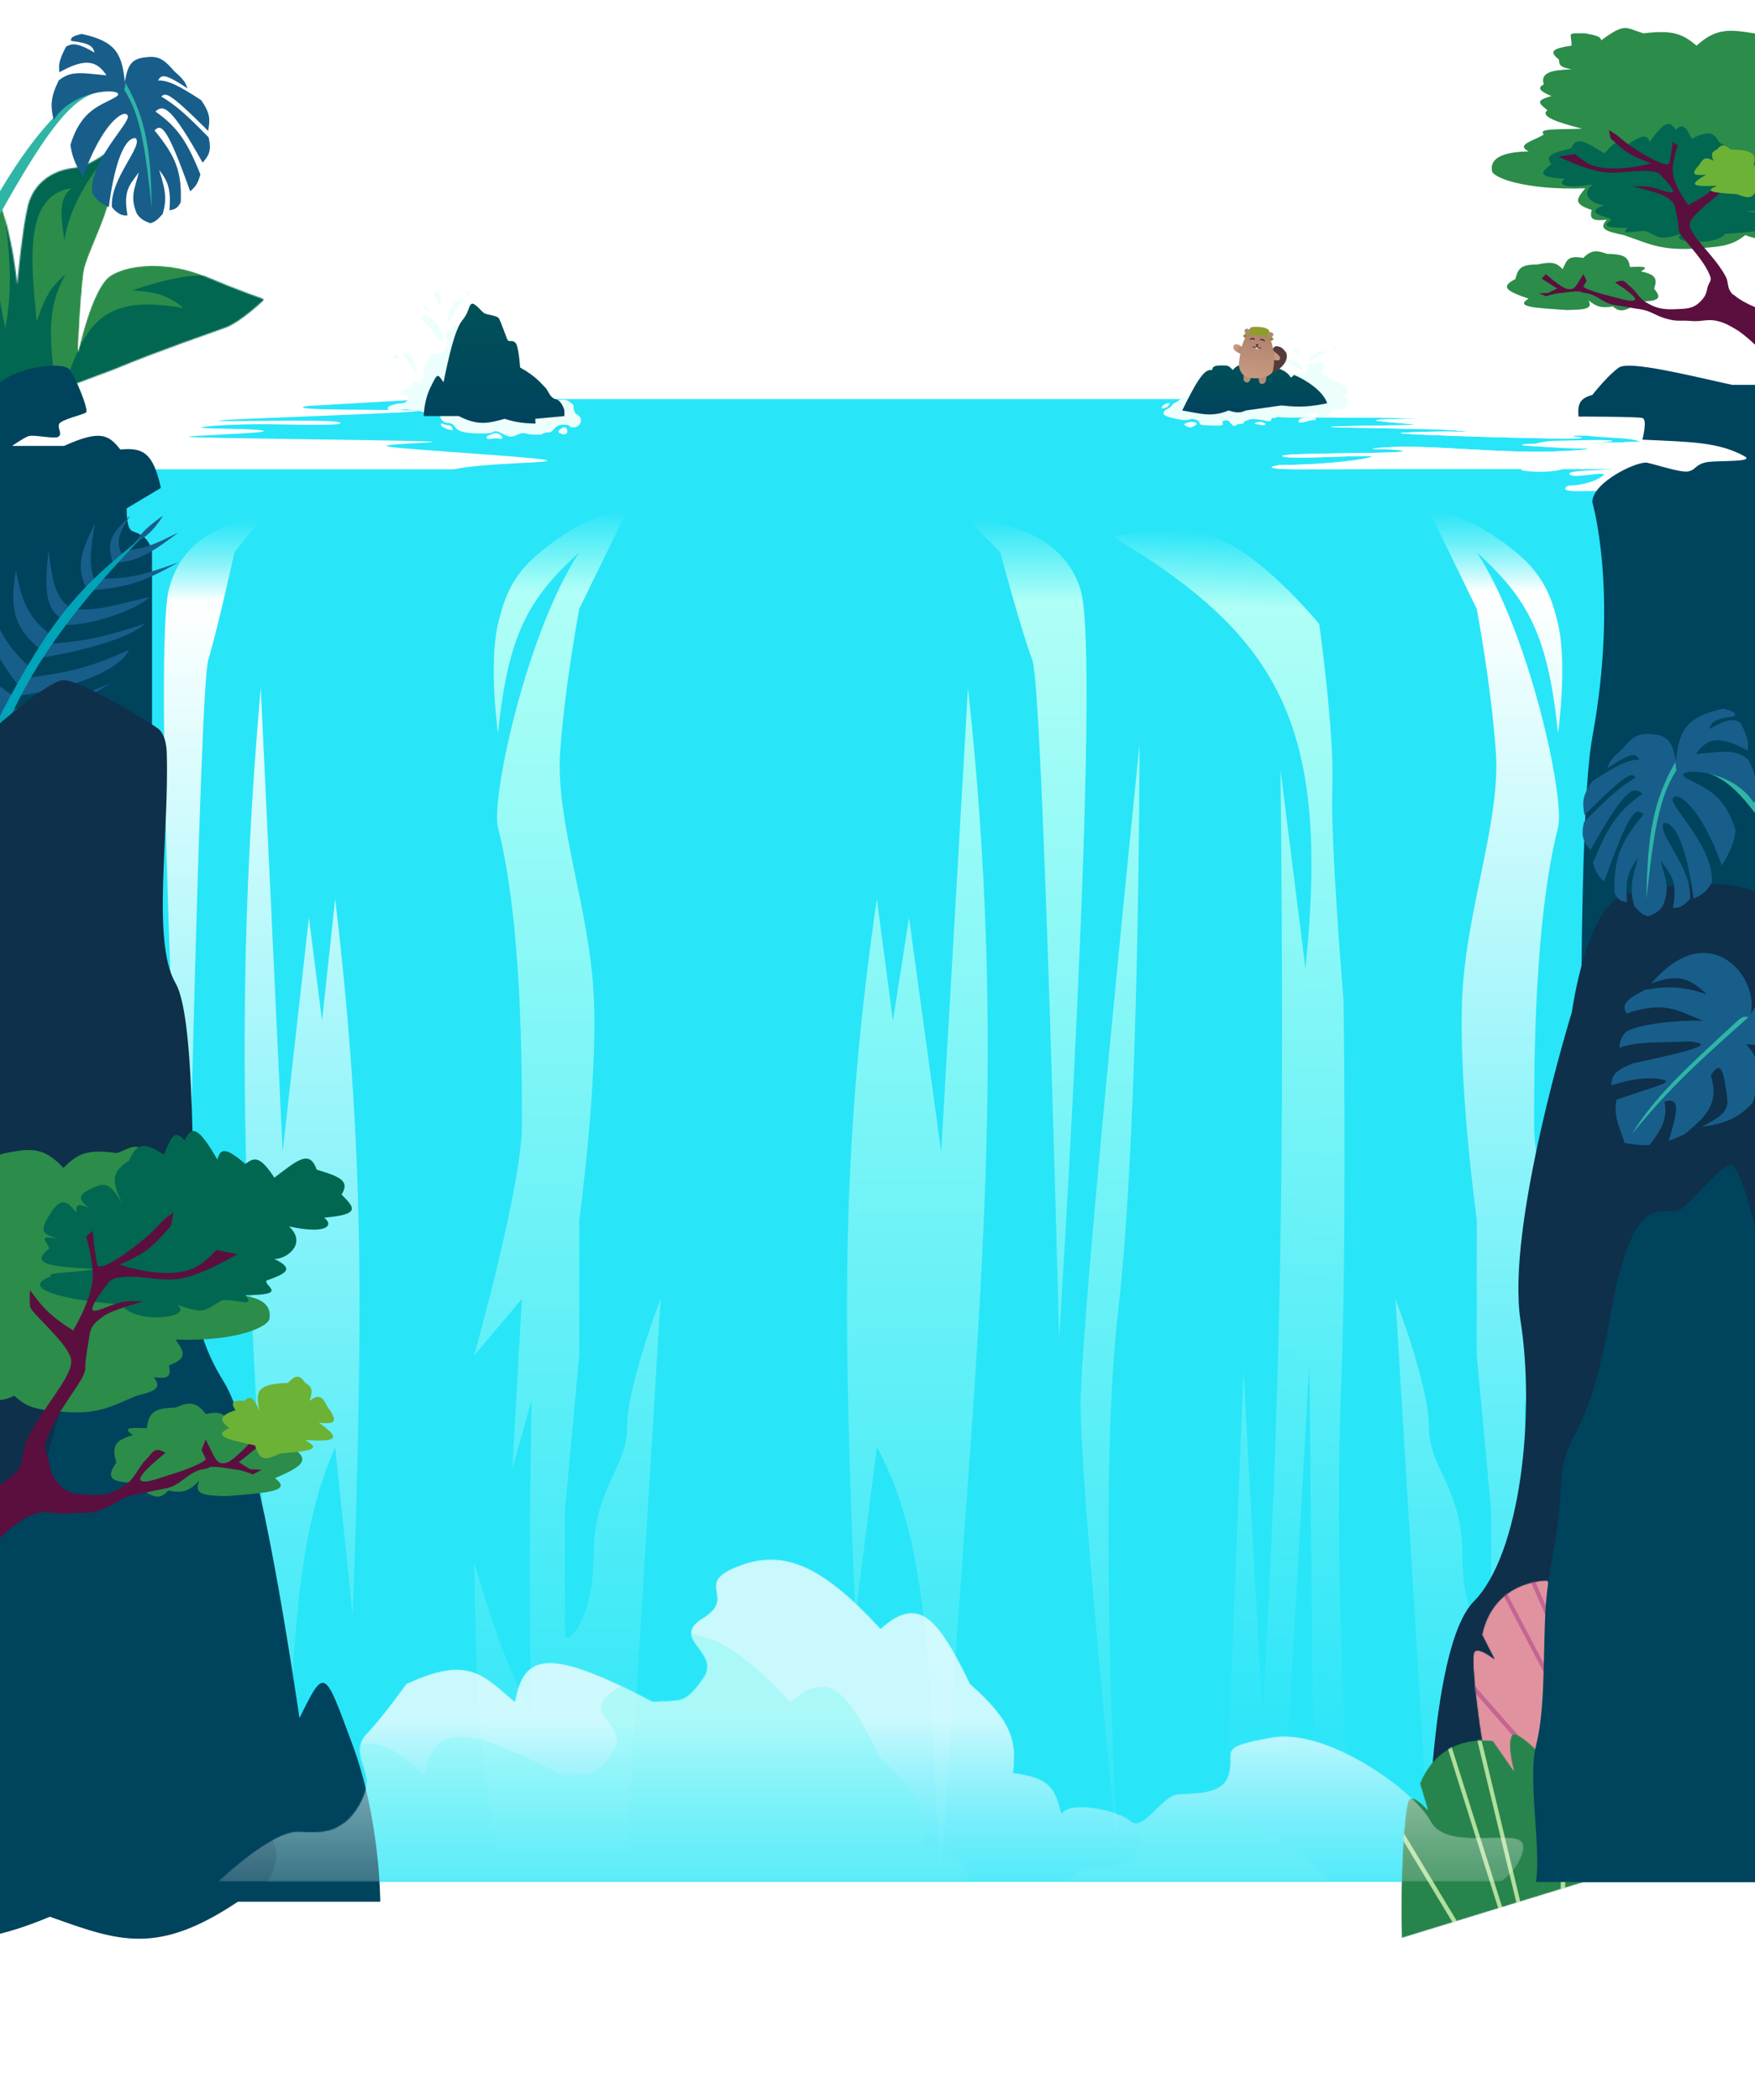 <svg width="1440" height="1723" viewBox="0 0 1440 1723" fill="none" xmlns="http://www.w3.org/2000/svg">
<g clip-path="url(#clip0_20_5286)">
<mask id="mask0_20_5286" style="mask-type:alpha" maskUnits="userSpaceOnUse" x="-157" y="90" width="375" height="254">
<path d="M185.489 268.581C173.016 273.256 131.128 287.323 93.191 303.175L-15.01 343.73C-15.01 343.73 -59.024 307.899 -77.871 306.953C-96.717 306.008 -117.282 284.679 -138.708 248.059C-138.708 248.059 -121.05 246.78 -108.246 246.787C-95.441 246.793 -69.85 250.55 -69.85 250.55C-69.85 250.55 -99.651 244.099 -114.408 225.602C-129.165 207.104 -156.652 165.078 -156.652 165.078C-156.652 165.078 -129.014 177.145 -98.279 174.703C-67.544 172.26 -41.443 198.253 -41.443 198.253C-41.443 198.253 -55.286 166.064 -57.979 144.647C-60.672 123.23 -60.638 90.111 -60.638 90.111C-60.638 90.111 -14.188 127.699 -1.729 160.941C10.731 194.183 14.09 233.506 14.09 233.506C14.09 233.506 18.233 187.633 22.908 168.794C27.582 149.955 43.328 139.781 59.7 137.917C76.071 136.053 91.66 121.666 91.66 121.666C91.66 121.666 91.782 150.455 89.309 164.731C86.836 179.007 72.107 208.022 69.244 220.309C66.381 232.595 63.915 289.586 63.915 289.586C63.915 289.586 75.21 236.227 90.644 226.17C106.079 216.114 139.211 214.375 167.961 226.559C196.71 238.744 217.039 245.542 217.039 245.542C217.039 245.542 197.962 263.906 185.489 268.581Z" fill="#D9D9D9"/>
</mask>
<g mask="url(#mask0_20_5286)">
<path d="M185.489 268.581C173.016 273.256 131.128 287.323 93.191 303.175L-15.01 343.73C-15.01 343.73 -59.024 307.899 -77.871 306.953C-96.717 306.008 -117.282 284.679 -138.708 248.059C-138.708 248.059 -121.05 246.78 -108.246 246.787C-95.441 246.793 -69.85 250.55 -69.85 250.55C-69.85 250.55 -99.651 244.099 -114.408 225.602C-129.165 207.104 -156.652 165.078 -156.652 165.078C-156.652 165.078 -129.014 177.145 -98.279 174.703C-67.544 172.26 -41.443 198.253 -41.443 198.253C-41.443 198.253 -55.286 166.064 -57.979 144.647C-60.672 123.23 -60.638 90.111 -60.638 90.111C-60.638 90.111 -14.188 127.699 -1.729 160.941C10.731 194.183 14.09 233.506 14.09 233.506C14.09 233.506 18.233 187.633 22.908 168.794C27.582 149.955 43.328 139.781 59.7 137.917C76.071 136.053 91.66 121.666 91.66 121.666C91.66 121.666 91.782 150.455 89.309 164.731C86.836 179.007 72.107 208.022 69.244 220.309C66.381 232.595 63.915 289.586 63.915 289.586C63.915 289.586 75.21 236.227 90.644 226.17C106.079 216.114 139.211 214.375 167.961 226.559C196.71 238.744 217.039 245.542 217.039 245.542C217.039 245.542 197.962 263.906 185.489 268.581Z" fill="#2C8C4A"/>
<path d="M-54.935 281.804C-73.233 265.678 -88.001 258.367 -114.775 245.496C-207.783 235.13 -114.215 310.959 -64.06 380.804L225.619 272.228L210.001 230.559C171.861 222.173 149.509 224.472 108.324 238.233C130.167 239.511 138.862 243.189 150.755 252.765C75.639 239.27 68.668 272.853 47.569 330.42C40.286 280.106 37.524 253.134 53.925 224.982C42.807 234.177 37.396 242.062 30.076 263.823C25.566 214.787 19.015 160.453 58.728 154.3C46.97 164.008 50.552 178.665 52.732 197.129C57.269 170.332 71.704 146.132 91.387 122.836C49.118 126.307 30.901 139.985 4.238 176.86C9.151 220.54 9.46 241.194 4.351 269.194C-7.424 212.207 -1.398 215.649 -21.295 170.411C-12.987 203.614 -8.978 223.392 -4.109 262.753C-42.356 186.659 -54.658 148.949 -60.95 90.228L-74.561 170.619C-41.966 205.227 -28.041 230.955 -12.563 290.484C-63.559 228.435 -91.468 243.161 -117.335 206.408C-102.636 212.562 -95.083 212.361 -82.136 209.234C-111.829 201.651 -127.876 185.733 -159.128 162.268C-107.877 255.203 -98.93 242.227 -69.85 250.55C-52.38 259.955 -25.419 283.332 16.816 336.607L-0.334 343.036C-30.855 312.473 -46.545 292.604 -84.834 276.991C-78.229 273.81 -71.556 275.002 -54.935 281.804Z" fill="#016751"/>
</g>
<mask id="mask1_20_5286" style="mask-type:alpha" maskUnits="userSpaceOnUse" x="-5" y="327" width="1440" height="1217">
<rect x="-5" y="327.232" width="1440" height="1216.76" fill="#29E5F8"/>
</mask>
<g mask="url(#mask1_20_5286)">
<rect x="-5" y="327.232" width="1440" height="1216.76" fill="#29E5F8"/>
<path d="M1071.14 794.829C1091.3 596.911 1051.44 523.058 913.247 440.316C913.247 440.316 967.57 426.332 1004.5 444.021C1041.43 461.71 1082.43 511.95 1082.43 511.95C1082.43 511.95 1094.99 601.382 1093.21 645.897C1091.44 690.412 1102.38 820.383 1102.38 820.383C1102.38 820.383 1105.37 1014.79 1100.21 1144.11C1095.04 1273.42 1104.37 1443.81 1104.37 1443.81L1077.53 1442.72L1074.33 1118.77L1056.06 1441.84L1007.75 1439.88L1020.33 1124.67L1035.88 1408.64C1050.93 1141.73 1053.93 971.238 1050.75 632.094L1071.14 794.829Z" fill="url(#paint0_linear_20_5286)"/>
<path d="M475.308 499.453L514.538 419.012C514.538 419.012 491 419.011 459.615 440.668C428.231 462.325 416.462 477.796 408.615 511.829C400.769 545.862 408.615 601.552 408.615 601.552C416.887 520.495 433.427 491.257 475.308 453.045C431.9 519.422 402.64 655.337 408.615 678.9C428.231 756.248 428.231 873.816 428.231 923.318C428.231 972.821 389 1112.05 389 1112.05L428.231 1065.64L420.385 1204.86L436.077 1149.17L436.017 1153.43C434.549 1256.9 433.707 1316.23 436.077 1405.97C417.913 1370.61 407.567 1343.83 389 1282.21C390.995 1387.25 392.419 1445.43 408.615 1517.35H514.538L542 1065.64C542 1065.64 514.538 1136.8 514.538 1170.83C514.538 1204.86 487.077 1220.33 487.077 1276.02C487.077 1331.71 463.538 1350.9 463.538 1341V1238.9L475.308 1112.05V1000.67C475.308 1000.67 491 886.192 487.077 815.032C483.154 743.872 455.692 672.712 459.615 617.022C463.538 561.331 475.308 499.453 475.308 499.453Z" fill="url(#paint1_linear_20_5286)"/>
<path d="M1211.69 499.453L1172.46 419.012C1172.46 419.012 1196 419.011 1227.38 440.668C1258.77 462.325 1270.54 477.796 1278.38 511.829C1286.23 545.862 1278.38 601.552 1278.38 601.552C1270.11 520.495 1253.57 491.257 1211.69 453.045C1255.1 519.422 1284.36 655.337 1278.38 678.9C1258.77 756.248 1258.77 873.816 1258.77 923.318C1258.77 972.821 1298 1112.05 1298 1112.05L1258.77 1065.64L1266.62 1204.86L1250.92 1149.17L1250.98 1153.43C1252.45 1256.9 1253.29 1316.23 1250.92 1405.97C1269.09 1370.61 1279.43 1343.83 1298 1282.21C1296 1387.25 1294.58 1445.43 1278.38 1517.35H1172.46L1145 1065.64C1145 1065.64 1172.46 1136.8 1172.46 1170.83C1172.46 1204.86 1199.92 1220.33 1199.92 1276.02C1199.92 1331.71 1223.46 1350.9 1223.46 1341V1238.9L1211.69 1112.05V1000.67C1211.69 1000.67 1196 886.192 1199.92 815.032C1203.85 743.872 1231.31 672.712 1227.38 617.022C1223.46 561.331 1211.69 499.453 1211.69 499.453Z" fill="url(#paint2_linear_20_5286)"/>
<path d="M701.866 1325.64C691.453 1078.28 689.741 943.793 719.461 737.462L732.657 837.414L745.854 752.839L772.246 945.056L794.24 564.467C832.269 914.046 794.24 1137.27 772.246 1548.61C761.041 1387.22 766.131 1272.25 719.461 1187.25L701.866 1325.64Z" fill="url(#paint3_linear_20_5286)"/>
<path d="M820.632 452.982L794.24 426.072C794.24 426.072 869.019 426.072 886.614 483.737C904.209 541.402 869.019 1098.83 869.019 1098.83C869.019 1098.83 855.822 564.467 847.025 541.402C838.227 518.336 820.632 452.982 820.632 452.982Z" fill="url(#paint4_linear_20_5286)"/>
<path d="M886.614 1152.65C886.614 1083.45 935 610.599 935 610.599C935 610.599 935 925.834 917.405 1075.76C899.81 1225.69 917.405 1525.55 917.405 1525.55C917.405 1525.55 886.614 1221.85 886.614 1152.65Z" fill="url(#paint5_linear_20_5286)"/>
<path d="M289.393 1325.64C297.897 1078.28 299.295 943.793 275.023 737.462L264.246 837.414L253.469 752.839L231.916 945.056L213.954 564.467C182.897 914.046 213.954 1137.27 231.916 1548.61C241.067 1387.22 236.91 1272.25 275.023 1187.25L289.393 1325.64Z" fill="url(#paint6_linear_20_5286)"/>
<path d="M192.4 452.982L213.954 426.072C213.954 426.072 152.885 426.072 138.516 483.737C124.146 541.402 152.885 1098.83 152.885 1098.83C152.885 1098.83 163.662 564.467 170.846 541.402C178.031 518.336 192.4 452.982 192.4 452.982Z" fill="url(#paint7_linear_20_5286)"/>
<path d="M138.516 1152.65C138.516 1083.45 99 610.599 99 610.599C99 610.599 99 925.834 113.369 1075.76C127.739 1225.69 113.369 1525.55 113.369 1525.55C113.369 1525.55 138.516 1221.85 138.516 1152.65Z" fill="url(#paint8_linear_20_5286)"/>
</g>
<path opacity="0.8" d="M119.5 327H65H1.5V385H124C133 379.333 151.5 380 149 377.5C146.5 375 111.5 369 106.5 366.5C101.5 364 126 363 115.5 362C105 361 55.5 359.5 52.5 358.5C49.5 357.5 74 355.5 72.5 353.5C71 351.5 58.5 352 56 351C53.5 350 66 347.6 74 348C82 348.4 95.5 349.5 93 346.5C90.5 343.5 58.5 346.5 60.5 345C62.5 343.5 117.637 338.452 114 337C110.363 335.548 75.867 337.273 84.5 333L119.5 327Z" fill="white"/>
<g style="mix-blend-mode:overlay">
<path d="M358.842 327H193.567H1V385H372.488C399.781 379.333 455.884 380 448.302 377.5C440.721 375 334.581 369 319.419 366.5C304.256 364 378.553 363 346.712 362C314.87 361 164.758 359.5 155.66 358.5C146.563 357.5 220.86 355.5 216.312 353.5C211.763 351.5 173.856 352 166.274 351C158.693 350 196.6 347.6 220.86 348C245.121 348.4 286.06 349.5 278.479 346.5C270.898 343.5 173.856 346.5 179.921 345C185.986 343.5 353.192 338.452 342.163 337C331.133 335.548 226.521 337.273 252.702 333L358.842 327Z" fill="white"/>
</g>
<path d="M56.691 302.837C50.978 295.946 5.846 301.64 -5 319.573V1541H124.729V451.491C121.093 439.678 113.947 437.841 108.628 435.74C103.31 433.639 103.954 417.035 103.954 417.035L132 400.299C125.715 371.73 117.581 366.908 98.76 368.796C89.403 357.165 83.068 351.955 52.536 365.843H9.947C9.947 365.843 18.257 359.936 22.932 357.967C27.606 355.998 45.784 360.921 48.381 357.967C50.978 355.013 47.342 352.061 48.381 348.122C49.42 344.184 68.636 340.247 70.714 338.278C72.791 336.309 62.404 309.728 56.691 302.837Z" fill="#00435D"/>
<path d="M1277.26 327H1435V402.966C1394.91 402.798 1311 402.563 1296 402.966C1281.01 403.368 1283.51 400.115 1286.63 398.438C1292.01 398.438 1304.96 397.029 1313.7 391.395C1324.64 384.352 1289.76 393.91 1287.67 388.879C1286.01 384.855 1325.68 386.658 1325.68 383.5C1325.68 380.342 1308.76 382.317 1320 379.5C1334.06 375.978 1356.86 386.828 1376 383.5C1399 379.5 1365.58 379.515 1363.5 377C1361.42 374.485 1386.59 374.793 1408.97 373.284C1431.36 371.775 1368.22 363.222 1380.86 368.253C1393.5 373.284 1316.95 365.398 1325.68 363.725C1342.5 360.5 1350.9 364.579 1344.5 362C1339.06 359.809 1331.4 359.701 1309.02 358.191C1291.11 356.984 1318 356 1327.5 355.5C1337 355 1303 350 1324.5 349C1346 348 1300.01 347.123 1289.76 347.123C1279.5 347.123 1296 343 1291.32 342.093C1286.63 341.185 1267.5 341.407 1264 339.5C1260.5 337.593 1287.67 337 1289.76 333.037C1291.84 329.074 1277.26 327 1277.26 327Z" fill="white"/>
<g style="mix-blend-mode:overlay">
<path d="M1025.26 327H1435V384.974C1330.87 384.846 1112.88 384.667 1073.94 384.974C1034.99 385.281 1041.48 382.798 1049.6 381.519C1063.57 381.519 1097.2 380.444 1119.92 376.143C1148.31 370.768 1057.71 378.063 1052.3 374.224C1047.97 371.152 1151.02 372.528 1151.02 370.118C1151.02 367.709 1107.06 369.216 1136.27 367.066C1172.79 364.378 1232.03 372.658 1281.74 370.118C1341.49 367.066 1254.68 367.078 1249.27 365.158C1243.86 363.238 1309.24 363.474 1367.39 362.322C1425.53 361.17 1261.52 354.643 1294.36 358.483C1327.2 362.322 1128.36 356.303 1151.02 355.027C1194.72 352.566 1216.54 355.678 1199.92 353.711C1185.79 352.038 1165.89 351.956 1107.75 350.804C1061.23 349.882 1131.08 349.132 1155.76 348.75C1180.43 348.368 1092.11 344.553 1147.96 343.789C1203.81 343.026 1084.35 342.357 1057.71 342.357C1031.07 342.357 1073.94 339.211 1061.77 338.518C1049.6 337.825 999.899 337.995 990.807 336.539C981.716 335.084 1052.3 334.632 1057.71 331.607C1063.12 328.583 1025.26 327 1025.26 327Z" fill="white"/>
</g>
<g style="mix-blend-mode:overlay">
<path d="M1025.26 327H1435V384.974C1330.87 384.846 1112.88 384.667 1073.94 384.974C1034.99 385.281 1041.48 382.798 1049.6 381.519C1063.57 381.519 1097.2 380.444 1119.92 376.143C1148.31 370.768 1057.71 378.063 1052.3 374.224C1047.97 371.152 1151.02 372.528 1151.02 370.118C1151.02 367.709 1107.06 369.216 1136.27 367.066C1172.79 364.378 1232.03 372.658 1281.74 370.118C1341.49 367.066 1254.68 367.078 1249.27 365.158C1243.86 363.238 1309.24 363.474 1367.39 362.322C1425.53 361.17 1261.52 354.643 1294.36 358.483C1327.2 362.322 1128.36 356.303 1151.02 355.027C1194.72 352.566 1216.54 355.678 1199.92 353.711C1185.79 352.038 1165.89 351.956 1107.75 350.804C1061.23 349.882 1131.08 349.132 1155.76 348.75C1180.43 348.368 1092.11 344.553 1147.96 343.789C1203.81 343.026 1084.35 342.357 1057.71 342.357C1031.07 342.357 1073.94 339.211 1061.77 338.518C1049.6 337.825 999.899 337.995 990.807 336.539C981.716 335.084 1052.3 334.632 1057.71 331.607C1063.12 328.583 1025.26 327 1025.26 327Z" fill="white"/>
</g>
<path d="M1328.37 301.504C1337.12 295.585 1388.34 308.567 1421.03 315.708H1456V1541H1308.27C1308.27 1541 1284.67 723.252 1306.52 604.701C1328.37 486.15 1306.52 411.993 1306.52 411.993C1306.52 395.42 1343.74 377.98 1351.5 379.63C1359.26 381.28 1379.07 387.916 1385.19 386.732C1391.31 385.549 1390.44 381.997 1398.31 379.63C1406.17 377.262 1437.64 379.63 1432.4 374.895C1410.74 362.409 1386.76 362.58 1347.61 360.69C1347.61 360.69 1351.98 344.118 1347.61 342.934C1343.23 341.75 1295.16 341.75 1295.16 341.75C1294.32 330.753 1296.67 326.753 1306.52 323.995C1306.52 323.995 1319.63 307.422 1328.37 301.504Z" fill="#00435D"/>
<path d="M1397.39 203.457C1413.11 202.145 1421.79 201.24 1431.99 192.86C1446.23 198.398 1451.41 195.887 1458.6 187.31V48.799C1456.78 34.804 1452.66 30.011 1439.38 27.354C1419.32 24.133 1408.17 22.77 1392.07 37.445C1380.93 28.176 1373.26 24.274 1348.6 27.354C1333.84 23.085 1333.99 18.086 1313.71 33.157C1314.15 29.23 1304.79 28.294 1300.7 27.354C1284.37 27.121 1289.63 26.94 1289.46 37.445C1274.54 39.632 1270.27 42.036 1279.12 48.799C1279.47 53.77 1280.15 55.027 1289.46 56.873L1289.16 56.888C1276.88 57.487 1263.07 58.16 1266.7 69.235C1258.47 73.241 1269.36 77.057 1272.91 78.823C1258.91 82.735 1263.24 84.891 1269.65 90.428C1263.5 95.284 1276.44 100.04 1298.04 105.566C1275.98 106.358 1261.81 105.299 1266.7 110.359C1257.48 116.073 1243.58 118.523 1254.28 124.236C1236.26 124.521 1222.59 128.398 1224.12 139.626C1223.42 145.445 1250.61 156.164 1300.7 154.511L1300.55 154.691C1293.93 162.743 1290.17 167.313 1306.02 172.172C1304.08 179.514 1306.38 181.546 1318.44 180.246C1311.9 187.19 1316.35 189.713 1332.34 192.86C1354.05 200.269 1363.85 206.521 1397.39 203.457Z" fill="#2C8C4A"/>
<path d="M1318.56 208.224C1330.12 208.671 1336.19 209.284 1337.37 219.04C1351.51 218.383 1352.08 219.437 1346.37 222.618C1358.62 225.258 1360.1 228.699 1357.2 236.858C1364.61 245.478 1359.77 246.927 1345.7 247.463C1335.5 254.124 1329.89 257.512 1323.46 251.412C1313.53 253.137 1309.5 251.314 1303.28 246.32C1307.3 253.38 1300.62 254.168 1285.18 254.322C1259.62 252.566 1242.63 251.955 1254.2 244.996C1236.28 238.885 1230.6 235.408 1243.41 228.939C1245.42 220.951 1247.21 216.909 1261.32 216.99C1274.51 214.085 1277.72 216.116 1282.14 220.886C1285.44 214.264 1285.67 209.075 1299.06 211.64C1305.66 204.915 1310.14 205.269 1318.56 208.224Z" fill="#2C8C4A"/>
<path d="M1432.68 173.353C1465 172.222 1474.7 170.347 1462.59 162.663C1465.33 157.378 1469.87 156.024 1456.5 157.616C1468.63 155.05 1469.3 153.307 1460.01 142.266C1454.21 136.571 1450.91 137.963 1444.98 144.166C1445.7 139.365 1443.37 139.368 1437.02 141.538C1443.73 137.147 1445.36 134.68 1431.59 130.227C1423.91 128.003 1420.99 132.138 1415.58 138.795C1421.36 128.668 1423.38 123.262 1411.03 117.193C1406.36 109.734 1403.58 105.771 1388.08 113.915C1383.54 104.121 1380.8 100.741 1374.78 106.507C1370.17 98.903 1366.25 98.806 1353.5 116.469C1351.46 110.028 1347.52 110.492 1335.25 118.777C1329.26 114.769 1325.4 115.065 1316.51 125.872C1302.56 117.512 1293.7 110.661 1289.08 121.706C1274.14 125.283 1267.23 127.539 1272.91 134.658L1272.61 134.897C1264.65 141.377 1260.1 145.084 1284.24 146.676C1277.54 150.73 1282.63 155.54 1307.05 151.211C1295.22 159.941 1307.96 168.185 1316.51 168.185C1302.27 173.556 1310.08 176.065 1321.6 179.4C1323.72 182.127 1306.39 186.977 1335.25 186.977C1329.14 193.686 1339.45 189.048 1350.31 189.581C1362.04 194.606 1360.68 197.591 1379.79 191.827C1367.53 199.24 1408.31 202.132 1415.58 191.827C1454.66 189.581 1482.04 183.265 1461.63 177.287C1465.27 174.889 1444.03 175.426 1432.68 173.353Z" fill="#016751"/>
<path d="M1386.76 182.43C1383.43 191.22 1406.61 208.648 1416.17 227.289C1418.14 231.153 1417.33 235.545 1419.8 239.11C1422.33 242.754 1420.65 240.2 1424.05 243.05C1430.9 248.799 1444.35 253.659 1444.35 253.659V287C1444.35 287 1432.98 275.218 1424.05 270.026C1418.55 266.833 1415.37 264.864 1409.19 263.358C1401.14 261.395 1396.23 264.065 1387.98 263.358C1377.15 262.432 1376.9 264.248 1366.46 261.236C1358.11 258.828 1354.15 254.846 1345.54 253.659C1339.91 252.882 1330.86 251.098 1325.24 250.325C1314.98 248.917 1310.95 241.659 1300.68 240.323C1294.7 239.543 1298.84 239.074 1292.8 239.11C1290.2 239.126 1281.15 240.383 1278.56 240.626C1274.56 241 1268.56 243.05 1268.56 243.05L1262.8 240.626L1270.37 240.323L1277.65 236.685L1264.92 228.502L1268.56 224.864C1268.56 224.864 1272.28 228.391 1274.92 230.32C1279.58 233.721 1283.71 237.292 1287.95 237.292C1292.2 237.292 1293.57 233.749 1295.83 230.32L1299.17 224.864L1301.9 230.32L1299.17 234.867C1299.17 236.685 1312.53 240.891 1321.6 243.05C1329.27 244.876 1340.09 248.506 1341.6 245.778C1343.12 243.05 1325.24 231.836 1325.24 231.836C1325.24 231.836 1328.49 230.138 1330.69 230.32C1333.83 230.58 1334.86 232.946 1337.36 234.867C1343.07 239.253 1344.26 244.127 1350.39 247.9C1358.68 253.001 1364.92 254.117 1374.64 253.659C1382.76 253.276 1388.82 253.567 1394.65 247.9C1398.07 244.574 1399.84 241.985 1400.71 237.292C1402 230.259 1405.4 231.41 1402.53 224.864C1395.54 208.964 1377.37 193.948 1377.37 188.189C1377.37 182.43 1375.49 176.098 1374.64 170.913C1373.76 165.538 1370.4 163.638 1365.24 160.607C1360.09 157.576 1339.78 153.03 1339.78 153.03C1339.78 153.03 1346.26 152.762 1350.39 153.03C1359.2 153.6 1370.4 159.395 1372.52 157.576C1374.64 155.758 1362.82 143.937 1362.82 143.937C1362.82 143.937 1361.98 141.788 1357.06 140.906C1342.96 138.376 1327.79 143.56 1313.72 140.906C1306.66 139.576 1302.78 138.206 1296.09 135.842L1295.83 135.753C1288.93 133.316 1278.56 128.479 1278.56 128.479L1292.2 126.357C1292.2 126.357 1298.34 131.493 1302.81 133.935C1320.67 143.696 1354.94 133.935 1354.94 133.935C1354.94 133.935 1343.77 130.196 1337.36 126.357C1330.57 122.294 1321.6 113.627 1321.6 113.627L1320.08 106.656L1326.75 110.899C1326.75 110.899 1333 116.366 1337.36 119.386C1348.68 127.226 1367.97 138.178 1369.49 133.935C1371 129.691 1372.52 116.355 1372.52 116.355L1376.76 119.386C1376.76 119.386 1371.92 132.361 1372.52 140.906C1373.34 152.633 1385.25 168.185 1385.25 168.185C1401.43 159.933 1405.61 155.416 1412.95 147.466L1413.13 147.271C1413.13 147.271 1413.74 152.424 1413.13 155.758C1412.53 159.092 1390.1 173.641 1386.76 182.43Z" fill="#5B0F3E"/>
<path d="M1441.38 155.12C1462.25 151.748 1467.99 149.805 1458.2 146.138C1464.5 141.973 1465 139.843 1454.08 136.81C1457.05 132.93 1456.67 131.535 1448.25 131.974C1444.43 128.765 1442.34 130.429 1438.63 136.81L1438.66 136.705C1440.54 128.002 1441.6 123.09 1420.09 122.646C1415.28 118.747 1412.72 117.873 1408.76 122.646C1404.08 124.674 1403.76 126.842 1406.02 131.974C1399.42 128.044 1397.4 130.095 1394.34 135.083C1386.69 143.282 1389.9 144.081 1399.84 143.374C1384.56 152.018 1389.06 153.287 1408.76 152.356C1401.66 155.9 1398.03 157.863 1424.9 159.265C1433.08 162.176 1437.92 164.478 1441.38 155.12Z" fill="#6CB236"/>
<path d="M-37.781 521.78C-19.993 546.621 -8.986 557.991 13.073 572.268L2.829 588.732C-19.533 567.453 -27.179 549.305 -37.781 521.78Z" fill="#185E8B"/>
<path d="M26.61 549.22L16.732 564.585C-16.382 521.998 -14.17 506.871 -11.805 487.024C-1.933 516.349 5.521 530.905 26.61 549.22Z" fill="#185E8B"/>
<path d="M-0.463 596.415L-7.78 612.146C-38.115 594.489 -56.073 570.073 -59 534.951C-41.472 561.771 -30.736 582.136 -0.463 596.415Z" fill="#185E8B"/>
<path d="M43.439 522.146L33.561 533.122C10.8 514.578 7.963 498.862 13.073 467.634C18.093 494.904 23.809 507.658 43.439 522.146Z" fill="#185E8B"/>
<path d="M59.171 499.829L51.488 508.244C37.548 499.745 36.253 485.482 39.781 451.537L39.806 451.733C43.061 476.562 44.894 490.543 59.171 499.829Z" fill="#185E8B"/>
<path d="M77.829 476.78L71.61 484.098C61.168 463.991 67.436 451.47 77.829 429.22C74.683 450.093 72.262 462.276 77.829 476.78Z" fill="#185E8B"/>
<path d="M100.146 455.195L92.463 461.415C86.255 442.623 94.101 435.731 106.732 423C99.083 435.739 93.845 442.912 100.146 455.195Z" fill="#185E8B"/>
<path d="M146.244 436.902C130.769 444.509 122.274 449.288 104.902 451.537L96.854 461.415C114.78 460.683 130.691 448.732 146.244 436.902Z" fill="#185E8B"/>
<path d="M146.244 461.415C121.015 470.544 106.977 475.012 83.317 474.585L75.634 484.098C105.239 482.132 120.379 476.076 146.244 461.415Z" fill="#185E8B"/>
<path d="M122.463 489.951C99.621 494.574 82.113 501.36 63.195 499.829L52.951 512.634C74.646 513.489 112.219 500.195 122.463 489.951Z" fill="#185E8B"/>
<path d="M118.805 511.537C77.097 525.805 61.167 526.301 39.781 528.366L31 540.073C70.977 533.646 107.834 522.896 118.805 511.537Z" fill="#185E8B"/>
<path d="M106 533.122C72.509 548.215 55.17 551.793 24.049 555.805L15.634 570.805C68.809 562.684 97.951 548.488 106 533.122Z" fill="#185E8B"/>
<path d="M91 560.561C54.009 576.284 36.551 580.34 9.415 581.78L0.634 596.415C35.059 596.271 55.871 580.514 91 560.561Z" fill="#185E8B"/>
<path d="M70.512 593.488C47.23 602.773 22.699 607.031 -1.195 607.024L-5.585 620.927C20.229 622.179 46.874 609.724 70.512 593.488Z" fill="#185E8B"/>
<path d="M109.293 446.78C116.605 436.084 122.418 431.105 133.805 423C126.054 435.459 120.332 440.05 109.293 446.78Z" fill="#185E8B"/>
<path d="M115.878 441.293C67.132 481.176 39.907 502.734 -19.854 627.146L-9.244 633C13.465 566.483 43.989 516.289 115.878 441.293Z" fill="#00A4B9"/>
<path d="M129.629 597.638C136.81 603.041 136.81 617.448 136.81 617.448C138.915 686.026 124.373 772.443 143.96 806.418C163.547 840.393 155.469 1011.81 163.547 1100.14C173.478 1248.84 104.717 1426.32 221 1544H-5V597.638C-5 597.638 38.68 558.917 51.843 558.017C65.007 557.117 122.449 592.235 129.629 597.638Z" fill="#0E304B"/>
<path d="M1334.14 733.452C1301.71 741.589 1289.75 830.31 1289.75 830.31C1289.75 830.31 1235.46 1006.07 1247.62 1083.5C1259.78 1160.92 1247.62 1275.04 1209.31 1313.75C1171 1352.46 1171 1544 1171 1544H1456V749.725C1448.66 713.755 1366.57 725.315 1334.14 733.452Z" fill="#0E304B"/>
<path d="M350.273 339.4C353.958 341.669 365.321 340.346 370.542 339.4H383.44C390.35 339.4 388.968 333.728 391.271 332.31C393.574 330.892 393.114 321.439 392.653 317.185C392.192 312.93 383.44 303.004 381.137 297.332C378.833 291.66 375.609 290.714 376.53 285.988C377.451 281.261 378.806 266.225 374.66 266.224C372.357 266.224 371.436 270.006 367.75 270.951C364.065 271.896 368.211 282.206 365.908 285.988C363.605 289.769 360.841 289.859 356.234 289.859C351.628 289.859 347.509 302.148 347.509 308.293C347.509 314.438 339.651 312.075 337.808 315.383C335.965 318.692 330.926 318.603 329.083 321.439C327.24 324.275 335.071 324.747 335.071 325.693C335.071 326.638 335.071 330.42 329.083 330.892C323.094 331.365 315.263 333.728 318.949 336.092C322.634 338.455 330.004 335.146 335.071 336.092C340.139 337.037 345.666 336.564 350.273 339.4Z" fill="#EDFFFD"/>
<path d="M358.859 265.504C360.8 268.02 363.58 275.43 363.58 279.684C363.58 282.205 360.66 280.277 358.859 277.321C357.131 274.485 354.367 270.703 353.445 269.758C352.211 268.491 344.693 261.722 346.996 259.359C349.3 256.996 356.67 262.668 358.859 265.504Z" fill="#EDFFFD"/>
<path d="M373.996 247.218C370.013 250.247 367.103 259.997 366.921 263.62C366.63 266.44 370.29 262.44 371.529 258.847C372.795 255.172 378.91 249.122 379.543 247.285C380.176 245.448 378.975 243.431 373.996 247.218Z" fill="#EDFFFD"/>
<path d="M359.919 249.298C359.551 247.407 357.482 245.302 357.155 243.626C355.773 236.535 359.348 239.437 359.919 240.317C360.84 241.735 361.762 246.934 361.762 249.298C361.762 251.661 360.38 251.661 359.919 249.298Z" fill="#EDFFFD"/>
<path d="M334.584 290.421C339.006 292.69 341.033 299.245 341.493 302.238C344.718 314.055 334.584 296.093 332.741 293.257C330.898 290.421 329.056 287.585 334.584 290.421Z" fill="#EDFFFD"/>
<path d="M323.292 293.73C321.45 292.973 323.753 290.421 325.135 290.421C326.056 290.421 327.438 292.312 327.438 293.257C327.438 294.202 325.595 294.675 323.292 293.73Z" fill="#EDFFFD"/>
<path d="M385.102 241.477C383.902 242.636 382.146 242.88 383.258 239.775C383.575 238.887 384.758 238.326 385.19 238.489C385.802 238.719 386.602 240.028 385.102 241.477Z" fill="#EDFFFD"/>
<path d="M347.652 252.345C347.921 252.729 349.929 254.928 350.695 255.341C352.978 256.569 352.039 253.188 349.488 251.576C346.936 249.963 346.017 250.01 347.652 252.345Z" fill="#EDFFFD"/>
<path d="M1052.81 327.541C1057.36 328.493 1071.38 327.938 1077.82 327.541H1093.73C1102.26 327.541 1100.55 325.162 1103.39 324.567C1106.24 323.972 1105.67 320.006 1105.1 318.221C1104.53 316.436 1093.73 312.272 1090.89 309.892C1088.05 307.512 1084.07 307.116 1085.21 305.133C1086.34 303.15 1088.02 296.841 1082.9 296.841C1080.06 296.841 1078.92 298.428 1074.38 298.824C1069.83 299.221 1074.95 303.546 1072.1 305.133C1069.26 306.719 1065.85 306.757 1060.17 306.757C1054.49 306.757 1049.41 311.913 1049.41 314.491C1049.41 317.069 1039.71 316.077 1037.44 317.465C1035.16 318.854 1028.95 318.816 1026.67 320.006C1024.4 321.196 1034.06 321.394 1034.06 321.791C1034.06 322.187 1034.06 323.774 1026.67 323.972C1019.29 324.17 1009.62 325.162 1014.17 326.153C1018.72 327.145 1027.81 325.757 1034.06 326.153C1040.31 326.55 1047.13 326.352 1052.81 327.541Z" fill="#EDFFFD"/>
<path d="M1063.41 296.539C1065.8 297.595 1069.23 300.704 1069.23 302.488C1069.23 303.546 1065.63 302.737 1063.41 301.497C1061.27 300.307 1057.86 298.72 1056.73 298.324C1055.21 297.792 1045.93 294.953 1048.77 293.961C1051.61 292.97 1060.71 295.349 1063.41 296.539Z" fill="#EDFFFD"/>
<path d="M1082.08 288.867C1077.17 290.138 1073.58 294.229 1073.35 295.748C1072.99 296.932 1077.51 295.253 1079.04 293.746C1080.6 292.204 1088.14 289.666 1088.92 288.895C1089.71 288.125 1088.22 287.278 1082.08 288.867Z" fill="#EDFFFD"/>
<path d="M1064.72 289.74C1064.26 288.947 1061.71 288.063 1061.31 287.36C1059.6 284.386 1064.01 285.603 1064.72 285.972C1065.85 286.567 1066.99 288.748 1066.99 289.74C1066.99 290.731 1065.28 290.731 1064.72 289.74Z" fill="#EDFFFD"/>
<path d="M1033.46 306.993C1038.91 307.945 1041.41 310.694 1041.98 311.95C1045.96 316.908 1033.46 309.372 1031.19 308.183C1028.91 306.993 1026.64 305.803 1033.46 306.993Z" fill="#EDFFFD"/>
<path d="M1019.53 308.381C1017.26 308.064 1020.1 306.993 1021.8 306.993C1022.94 306.993 1024.64 307.786 1024.64 308.183C1024.64 308.579 1022.37 308.778 1019.53 308.381Z" fill="#EDFFFD"/>
<path d="M1095.78 286.459C1094.3 286.945 1092.14 287.048 1093.51 285.745C1093.9 285.372 1095.36 285.137 1095.89 285.205C1096.65 285.302 1097.63 285.851 1095.78 286.459Z" fill="#EDFFFD"/>
<path d="M1049.58 291.018C1049.91 291.179 1052.39 292.102 1053.34 292.275C1056.15 292.79 1054.99 291.372 1051.85 290.695C1048.7 290.019 1047.56 290.038 1049.58 291.018Z" fill="#EDFFFD"/>
<path d="M365.014 348.179C366.425 348.862 367.772 348.881 368.268 348.805C370.626 349.076 371.605 351.505 371.414 352.497C371.223 353.489 368.994 352.546 368.065 352.367C367.135 352.188 365.371 351.334 363.607 350.48C361.843 349.626 362.034 348.634 361.665 348.049C361.295 347.463 363.25 347.325 365.014 348.179Z" fill="#EDFFFD"/>
<path d="M378.316 337.907H391.482C412.749 334.614 460.098 327.375 463.12 327.961C464.939 328.314 465.647 328.242 469.673 331.464C471.566 332.979 469.432 333.849 471.813 338.536C472.891 340.658 477.02 340.557 476.62 345.493C476.467 347.383 474.703 350.648 470.146 350.648C465.589 350.648 469.7 348.377 462.104 348.377C454.509 348.377 454.821 354.683 450.264 354.683C445.706 354.683 445.921 356.56 441.871 356.56C437.82 356.56 436.021 356.846 430.763 355.521C426.899 354.547 423.762 357.683 419.838 358.187C415.787 358.706 411.736 355.066 408.192 354.027C404.749 353.017 404.918 355.521 399.855 355.521C394.791 355.521 377.639 356.56 373.776 350.841C369.136 343.972 366.858 349.831 362.185 344.081C356.691 337.321 377.641 339.121 378.316 337.907Z" fill="#EDFFFD"/>
<path d="M460.98 351.242C462.683 350.198 463.844 350.644 464.474 351.115C465.104 351.586 465.397 352.905 465.429 353.239C465.486 353.83 465.861 355.129 464.199 356.078C462.537 357.028 458.611 355.266 458.292 354.557C457.865 353.607 458.851 352.547 460.98 351.242Z" fill="#EDFFFD"/>
<path d="M401.131 357.109C402.82 356.551 404.322 355.895 404.862 355.637C408.593 354.165 411.586 357.688 412.003 358.263C412.42 358.838 412.125 360.836 409.254 359.885C406.382 358.935 401.596 360.756 400.197 360.031C398.799 359.307 399.02 357.808 401.131 357.109Z" fill="#EDFFFD"/>
<path d="M289.113 1431.01C312 1492.51 312 1560.17 312 1560.17H195.153C129.418 1604.1 97.935 1592.84 42.775 1573.12L40.964 1572.47C-1.101 1589.98 -22.828 1591.67 -61.427 1594C-62.306 1593.04 -62.582 1590.64 -61.427 1572.47L-159 1560.17V1534.03C-159 1534.03 -150.568 1490.98 -130.09 1484.82C-109.611 1478.67 -104.793 1443.31 -93.951 1431.01C-83.11 1418.71 -66.623 1384.08 -10.834 1343.36C-10.834 1343.36 -6.015 1246.48 4.826 1232.65C15.668 1218.81 25.304 1229.57 30.123 1221.88C34.941 1214.19 54.215 1132.7 61.442 1121.93C68.67 1111.17 96.376 1108.09 107.217 1101.94C118.059 1095.79 140.946 1051.2 151.788 1058.89C162.629 1066.58 159.015 1094.25 183.107 1132.7C207.199 1171.14 229.158 1299.14 245.747 1409.48C266.707 1366.69 266.225 1369.5 289.113 1431.01Z" fill="#00435D"/>
<path d="M353.3 317.631C347.693 328.924 347.693 341.346 347.693 341.346H376.317C392.42 349.411 400.132 347.344 413.645 343.724L414.088 343.605C424.393 346.82 429.716 347.13 439.171 347.557C439.386 347.381 439.454 346.941 439.171 343.605L463.073 341.346V336.547C463.073 336.547 461.008 328.641 455.991 327.512C450.975 326.383 449.794 319.889 447.138 317.631C444.483 315.372 440.444 309.016 426.777 301.538C426.777 301.538 425.597 283.752 422.941 281.211C420.285 278.67 417.925 280.646 416.744 279.235C415.564 277.823 410.842 262.86 409.072 260.883C407.301 258.907 400.514 258.343 397.859 257.213C395.203 256.084 389.596 247.896 386.94 249.308C384.284 250.72 385.17 255.802 379.268 262.86C373.366 269.918 367.987 293.42 363.923 313.678C358.789 305.822 358.907 306.338 353.3 317.631Z" fill="url(#paint9_linear_20_5286)"/>
<mask id="mask2_20_5286" style="mask-type:alpha" maskUnits="userSpaceOnUse" x="1208" y="1288" width="175" height="180">
<path d="M1223.11 1467.45L1382.85 1386.38C1350.85 1323.33 1286.88 1280.29 1283.62 1289.17C1280.35 1298.06 1290.32 1317.71 1290.32 1317.71L1269.19 1296.5C1247.67 1297.51 1223.01 1308.92 1216.01 1341.1L1226.23 1361.24C1226.23 1361.24 1212.94 1350.37 1209.64 1355.35C1206.33 1360.33 1213.61 1422.34 1223.11 1467.45Z" fill="#27844C"/>
</mask>
<g mask="url(#mask2_20_5286)">
<path d="M1223.11 1467.45L1382.85 1386.38C1350.85 1323.33 1286.88 1280.29 1283.62 1289.17C1280.35 1298.06 1290.32 1317.71 1290.32 1317.71L1269.19 1296.5C1247.67 1297.51 1223.01 1308.92 1216.01 1341.1L1226.23 1361.24C1226.23 1361.24 1212.94 1350.37 1209.64 1355.35C1206.33 1360.33 1213.61 1422.34 1223.11 1467.45Z" fill="#E0939E"/>
<rect width="3.846" height="105.942" transform="matrix(0.447 -0.895 0.66 0.751 1198.31 1375.18)" fill="#C46593"/>
<rect width="3.372" height="159.192" transform="matrix(0.875 -0.484 0.464 0.886 1226.08 1294.55)" fill="#C46593"/>
<rect width="3.401" height="158.722" transform="matrix(0.954 -0.3 0.401 0.916 1248.71 1280.89)" fill="#C46593"/>
<rect width="4.032" height="146.873" transform="matrix(0.962 0.273 0.159 0.987 1323.71 1275.71)" fill="#C46593"/>
</g>
<mask id="mask3_20_5286" style="mask-type:alpha" maskUnits="userSpaceOnUse" x="1149" y="1422" width="173" height="168">
<path d="M1150.13 1589.97L1321.49 1537.35C1300.9 1469.13 1245.36 1415.19 1240.6 1423.45C1235.85 1431.71 1242.26 1452.97 1242.26 1452.97L1225.12 1428.2C1203.75 1425.45 1177.49 1432.48 1165.02 1463.22L1171.6 1485.02C1171.6 1485.02 1160.39 1471.89 1156.27 1476.26C1152.16 1480.63 1148.59 1543.5 1150.13 1589.97Z" fill="#27844C"/>
</mask>
<g mask="url(#mask3_20_5286)">
<path d="M1150.13 1589.97L1321.49 1537.35C1300.9 1469.13 1245.36 1415.19 1240.6 1423.45C1235.85 1431.71 1242.26 1452.97 1242.26 1452.97L1225.12 1428.2C1203.75 1425.45 1177.49 1432.48 1165.02 1463.22L1171.6 1485.02C1171.6 1485.02 1160.39 1471.89 1156.27 1476.26C1152.16 1480.63 1148.59 1543.5 1150.13 1589.97Z" fill="#27844C"/>
<rect width="3.859" height="106.727" transform="matrix(0.593 -0.808 0.516 0.855 1141.69 1493.98)" fill="#B1DF9C"/>
<rect width="3.375" height="160.442" transform="matrix(0.945 -0.328 0.301 0.954 1183 1418.74)" fill="#B1DF9C"/>
<rect width="3.404" height="159.964" transform="matrix(0.991 -0.131 0.234 0.973 1207.66 1409.12)" fill="#B1DF9C"/>
<rect width="4.048" height="147.929" transform="matrix(0.897 0.437 -0.014 1.001 1282.42 1417.08)" fill="#B1DF9C"/>
</g>
<path d="M1260.31 1544H1499.94C1499.94 1544 1506.83 1361.4 1499.94 1328.3C1493.05 1295.2 1461.77 1231.29 1461.24 1207.33C1460.71 1183.36 1453.28 1056.68 1448.51 1039.56C1443.74 1022.44 1429.96 959.671 1421.48 956.248C1412.99 952.824 1389.67 985.921 1378 992.769C1366.34 999.616 1340.89 968.802 1321.28 1079.5C1301.66 1190.21 1283.64 1168.52 1280.99 1218.74C1278.34 1268.96 1269.32 1284.93 1267.73 1328.3C1266.14 1371.67 1267.2 1404.77 1260.31 1432.16C1253.42 1459.55 1264.55 1515.09 1260.31 1544Z" fill="#00435D"/>
<g opacity="0.75" filter="url(#filter0_f_20_5286)">
<mask id="mask4_20_5286" style="mask-type:alpha" maskUnits="userSpaceOnUse" x="179" y="1279" width="1071" height="265">
<path d="M1043.76 1425.25C1089.05 1417.19 1160.96 1469.13 1173.96 1493.9C1186.97 1518.68 1241.7 1500.28 1248.98 1511.43C1252.71 1517.15 1246.06 1533.39 1231.99 1543.57H179C179 1543.57 222.875 1501.21 245.52 1502.67C268.165 1504.13 273.826 1501.21 282.318 1495.36C290.81 1489.52 300.717 1473.45 300.717 1461.77C300.717 1450.08 287.979 1435.47 300.717 1422.32C313.455 1409.18 333.269 1381.42 333.269 1381.42C385.196 1357.19 396.584 1374.63 422.434 1396.03C429.713 1355.32 451.356 1351.85 535.659 1396.03C558.2 1394.19 561.134 1398.95 576.703 1377.04C592.271 1355.13 548.397 1344.9 576.703 1327.37C605.009 1309.84 568.211 1299.62 605.009 1285.01C641.807 1270.4 673.68 1282.75 722.48 1336.14C753.329 1308.66 769.113 1325.6 796.076 1381.42C831.292 1412.69 834.269 1428.07 831.459 1454.46C864.034 1458.37 865.944 1469.37 871.088 1488.06C876.551 1476.52 917.862 1484.79 927.7 1493.9C937.538 1503.01 953.176 1473.45 965.914 1471.99C978.652 1470.53 1004.13 1473.45 1008.37 1454.46C1012.62 1435.47 998.466 1433.31 1043.76 1425.25Z" fill="url(#paint10_linear_20_5286)"/>
</mask>
<g mask="url(#mask4_20_5286)">
<path d="M1043.76 1425.25C1089.05 1417.19 1160.96 1469.13 1173.96 1493.9C1186.97 1518.68 1241.7 1500.28 1248.98 1511.43C1252.71 1517.15 1246.06 1533.39 1231.99 1543.57H179C179 1543.57 222.875 1501.21 245.52 1502.67C268.165 1504.13 273.826 1501.21 282.318 1495.36C290.81 1489.52 300.717 1473.45 300.717 1461.77C300.717 1450.08 287.979 1435.47 300.717 1422.32C313.455 1409.18 333.269 1381.42 333.269 1381.42C385.196 1357.19 396.584 1374.63 422.434 1396.03C429.713 1355.32 451.356 1351.85 535.659 1396.03C558.2 1394.19 561.134 1398.95 576.703 1377.04C592.271 1355.13 548.397 1344.9 576.703 1327.37C605.009 1309.84 568.211 1299.62 605.009 1285.01C641.807 1270.4 673.68 1282.75 722.48 1336.14C753.329 1308.66 769.113 1325.6 796.076 1381.42C831.292 1412.69 834.269 1428.07 831.459 1454.46C864.034 1458.37 865.944 1469.37 871.088 1488.06C876.551 1476.52 917.862 1484.79 927.7 1493.9C937.538 1503.01 953.176 1473.45 965.914 1471.99C978.652 1470.53 1004.13 1473.45 1008.37 1454.46C1012.62 1435.47 998.466 1433.31 1043.76 1425.25Z" fill="url(#paint11_linear_20_5286)"/>
<path d="M969.756 1485.76C1015.05 1477.7 1086.96 1529.64 1099.96 1554.42C1112.97 1579.2 1167.7 1560.8 1174.98 1571.95C1178.71 1577.67 1172.06 1593.91 1157.99 1604.09H105C105 1604.09 148.875 1561.72 171.52 1563.18C194.165 1564.64 199.826 1561.72 208.318 1555.88C216.81 1550.04 226.717 1533.97 226.717 1522.28C226.717 1510.59 213.979 1495.99 226.717 1482.84C239.455 1469.69 259.269 1441.94 259.269 1441.94C311.196 1417.71 322.584 1435.14 348.434 1456.54C355.713 1415.84 377.356 1412.36 461.659 1456.54C484.2 1454.7 487.134 1459.47 502.703 1437.55C518.271 1415.64 474.397 1405.42 502.703 1387.89C531.009 1370.36 494.211 1360.13 531.009 1345.52C567.807 1330.92 599.68 1343.26 648.48 1396.65C679.329 1369.17 695.113 1386.11 722.076 1441.94C757.292 1473.2 760.269 1488.58 757.459 1514.98C790.034 1518.88 791.944 1529.89 797.088 1548.58C802.551 1537.04 843.862 1545.31 853.7 1554.42C863.538 1563.53 879.176 1533.97 891.914 1532.51C904.652 1531.05 930.127 1533.97 934.373 1514.98C938.619 1495.99 924.466 1493.82 969.756 1485.76Z" fill="url(#paint12_linear_20_5286)" fill-opacity="0.5"/>
</g>
</g>
<path d="M1511.92 788.668C1429.15 632.313 1414.98 634.926 1379.44 630.411C1393.93 620.98 1444.23 627.61 1519.91 783.763L1511.92 788.668Z" fill="#2FB5A6"/>
<path d="M1413.94 581.387C1382.69 588.092 1377.73 599.784 1375.12 624.563C1372.53 610.034 1369.69 603.554 1355.99 602.391C1343.76 600.708 1338.93 605.457 1330.67 614.893C1320.41 623.875 1320.61 625.794 1318.63 630.446C1340.37 615.893 1342.13 618.511 1345.21 623.115L1345.29 623.235C1336.27 623.227 1327.84 627.004 1306.43 640.97C1297.65 653.527 1298.52 658.952 1300.04 668.531L1300.07 668.708C1337.05 631.82 1338.43 634.559 1342.32 637.725C1329.68 645.345 1320.55 653.044 1299.64 674.56C1296.91 686.63 1299.45 690.713 1305.06 697.281C1331.79 649.738 1339.78 643.507 1347.55 651.261C1326.93 665.682 1318.77 679.18 1307.06 707.81C1309.37 716.071 1311.57 719.097 1316.32 723.026C1336.71 665.943 1342.06 661.531 1348.38 668.279C1329.3 691.384 1323.71 705.427 1324.77 732.819C1327.74 738.65 1330.3 739.273 1334.96 740.143C1333.48 722.127 1335.84 714.419 1344.21 703.792L1344.15 703.984C1339.3 719.955 1336.56 728.969 1341.12 743.537C1345.05 747.939 1347.27 750.354 1352.1 751.786C1358.11 749.664 1360.99 747.988 1364.33 743.167C1371.01 727.343 1365.71 720.08 1362.56 706.006C1370.57 717.294 1376.83 721.969 1372.7 744.648C1377.55 745.451 1382.08 742.939 1386.73 737.373C1388.79 711.741 1357.77 681.774 1365.53 675.077C1377.65 674.93 1385.85 707.514 1389.51 737.231C1396.73 734.14 1400.19 731.506 1404.66 724.155C1406.52 694.183 1369.32 661.167 1372.55 654.829C1375.79 648.491 1395.79 661.8 1412.79 710.045C1418.61 700.219 1422.4 693.671 1424.08 681.284C1414.35 648.999 1396.56 646.038 1383.3 638.141C1370.03 630.245 1419.85 628.196 1439.22 658.864C1441.95 646.629 1442.45 639.399 1434.74 623.407C1424.08 614.355 1414.36 616.398 1391.65 618.683C1400.02 605.974 1410.02 602.36 1434.07 615.918C1434.28 609.74 1435.67 607.684 1428.15 592.987C1422.09 589.132 1416.67 589.939 1402.33 598.183C1404.15 592.868 1405.35 589.921 1423.52 587.629C1423.74 585.045 1423.29 583.618 1413.94 581.387Z" fill="#185E8B"/>
<path d="M1350.96 737.265C1351.69 687.355 1355.82 658.169 1374.59 625.314L1375.49 631.956C1361.4 654.108 1356.98 681.124 1350.96 737.265Z" fill="#2FB5A6"/>
<path d="M-22.253 216.754C53.186 74.249 66.096 76.631 98.484 72.516C85.281 63.921 39.435 69.963 -29.542 212.284L-22.253 216.754Z" fill="#2FB5A6"/>
<path d="M67.04 27.835C95.531 33.946 100.043 44.602 102.422 67.186C104.79 53.944 107.379 48.038 119.862 46.978C131.011 45.444 135.408 49.773 142.937 58.372C152.287 66.559 152.103 68.308 153.914 72.548C133.922 59.17 132.471 61.713 129.617 65.975C137.832 65.968 145.514 69.411 165.028 82.14C173.03 93.584 172.243 98.528 170.855 107.259L170.829 107.421C137.12 73.8 135.862 76.296 132.322 79.182C143.839 86.127 152.164 93.144 171.221 112.754C173.704 123.755 171.392 127.477 166.277 133.462C141.918 90.131 134.639 84.452 127.552 91.519C146.343 104.662 153.787 116.965 164.459 143.059C162.356 150.588 160.349 153.346 156.016 156.927C137.429 104.901 132.555 100.879 126.799 107.03C144.187 128.088 149.281 140.887 148.313 165.852C145.612 171.167 143.273 171.735 139.026 172.528C140.377 156.107 138.226 149.082 130.598 139.397L130.651 139.572C135.071 154.128 137.565 162.343 133.418 175.621C129.835 179.633 127.812 181.834 123.404 183.139C117.933 181.205 115.304 179.677 112.26 175.284C106.171 160.861 110.999 154.242 113.871 141.415C106.569 151.703 100.868 155.964 104.631 176.633C100.212 177.365 96.086 175.076 91.842 170.003C89.967 146.642 118.241 119.33 111.168 113.226C100.118 113.092 92.644 142.789 89.309 169.874C82.731 167.056 79.572 164.656 75.501 157.956C73.808 130.639 107.712 100.548 104.765 94.771C101.817 88.995 83.59 101.124 68.09 145.096C62.789 136.14 59.331 130.172 57.804 118.883C66.669 89.458 82.885 86.759 94.973 79.562C107.061 72.365 61.66 70.497 44.001 98.449C41.517 87.297 41.06 80.708 48.091 66.133C57.799 57.882 66.659 59.745 87.36 61.827C79.728 50.244 70.621 46.95 48.694 59.307C48.507 53.676 47.239 51.803 54.097 38.407C59.613 34.894 64.555 35.629 77.628 43.144C75.969 38.299 74.877 35.613 58.311 33.523C58.116 31.169 58.523 29.868 67.04 27.835Z" fill="#185E8B"/>
<path d="M124.446 169.904C123.779 124.416 120.014 97.815 102.909 67.871L102.092 73.924C114.932 94.114 118.958 118.736 124.446 169.904Z" fill="#2FB5A6"/>
<path d="M1504.07 1026.97C1480.34 912.705 1469.77 897.243 1440.09 833.124C1466.34 910.722 1483.06 953.761 1499.36 1033.69L1504.07 1026.97Z" fill="#2FB5A6"/>
<path d="M1354.94 806.784C1402.21 751.185 1443.74 801.389 1436.46 831.905C1455.31 799.489 1464.42 803.533 1480.23 817.612C1484.88 824.723 1484.32 831.829 1478.86 848.868C1468.86 879.078 1460.68 884.213 1446.72 896.302C1451.03 865.241 1448.32 855.994 1432.64 856.826C1444.83 869.398 1445.25 880.339 1438.16 904.601C1427.04 916.415 1418.31 921.148 1396.1 924.549C1411.78 916.437 1418.51 911.624 1417.21 901.306C1414.22 876.164 1411.52 870.096 1403.74 882.235C1410.13 903.805 1402.81 913.931 1382.05 930.602C1377.36 932.707 1373.2 934.483 1369.21 935.879C1376.88 910.343 1378.63 899.696 1365.7 903.782C1368 916.369 1365.26 924.2 1353.43 939.314C1347.5 939.734 1341 939.221 1332.91 937.624C1331.42 929.986 1322.83 916.642 1326.54 902.079C1364.1 889.427 1371.4 888.092 1364.84 885.898C1358.28 883.703 1341.79 883.774 1322.04 890.465L1322.05 890.338C1322.72 883.148 1323.11 879.077 1339.81 872.402C1402.9 858.931 1402.8 856.184 1386.55 854.381C1362.41 855.553 1341.5 854.225 1329.08 859.652C1329.08 859.652 1327.85 854.692 1332.56 848.371C1335.15 842.511 1365.44 836.905 1397.28 837.373C1376.35 829.237 1366.97 820.81 1334.62 831.422C1330.42 824.397 1333.71 820.095 1349.82 812.049C1369.75 808.676 1380.86 809.283 1400.54 815.705C1386.72 803.113 1378.07 798.21 1354.94 806.784Z" fill="#185E8B"/>
<path d="M1338.87 930.427C1357.39 900.666 1379.77 879.567 1425.22 837.852C1429.43 833.925 1431.38 833.641 1434.55 834.534C1393.24 871.481 1372.67 889.514 1338.87 930.427Z" fill="#2FB5A6"/>
<path d="M46.653 1157.79C30.819 1156.22 22.077 1155.13 11.806 1145.05C-2.535 1151.71 -7.754 1148.69 -15 1138.37V971.775C-13.166 954.943 -9.013 949.177 4.36 945.981C24.568 942.107 35.798 940.468 52.014 958.119C63.237 946.97 70.957 942.277 95.797 945.981C110.668 940.847 110.512 934.835 130.942 952.961C130.501 948.238 139.928 947.112 144.047 945.981C160.492 945.702 155.198 945.484 155.365 958.119C170.396 960.748 174.702 963.64 165.789 971.775C165.432 977.754 164.746 979.265 155.365 981.486L155.668 981.504C168.037 982.224 181.948 983.035 178.299 996.355C186.584 1001.17 175.618 1005.76 172.044 1007.89C186.137 1012.59 181.775 1015.18 175.32 1021.85C181.52 1027.69 168.483 1033.41 146.728 1040.05C168.951 1041.01 183.216 1039.73 178.299 1045.82C187.579 1052.69 201.583 1055.64 190.808 1062.51C208.953 1062.85 222.723 1067.51 221.188 1081.02C221.887 1088.02 194.506 1100.91 144.047 1098.92L144.196 1099.14C150.868 1108.82 154.654 1114.32 138.686 1120.16C140.643 1129 138.328 1131.44 126.177 1129.88C132.763 1138.23 128.284 1141.26 112.178 1145.05C90.31 1153.96 80.438 1161.48 46.653 1157.79Z" fill="#2C8C4A"/>
<path d="M144.263 1154.67C129.655 1155.37 121.978 1156.34 120.484 1171.73C102.613 1170.69 101.892 1172.36 109.107 1177.38C93.623 1181.54 91.751 1186.97 95.41 1199.84C86.051 1213.44 92.168 1215.72 109.953 1216.57C122.844 1227.08 129.942 1232.42 138.069 1222.8C150.623 1225.52 155.714 1222.64 163.577 1214.76C158.492 1225.9 166.941 1227.14 186.465 1227.39C218.778 1224.62 240.249 1223.65 225.628 1212.68C248.28 1203.04 255.458 1197.55 239.263 1187.35C236.718 1174.75 234.465 1168.37 216.624 1168.5C199.948 1163.92 195.888 1167.12 190.308 1174.64C186.131 1164.2 185.837 1156.01 168.912 1160.06C160.567 1149.45 154.908 1150.01 144.263 1154.67Z" fill="#2C8C4A"/>
<path d="M78.279 1041.03C37.422 1039.25 25.155 1036.29 40.462 1024.17C37.005 1015.83 31.254 1013.7 48.163 1016.21C32.828 1012.16 31.976 1009.41 43.723 991.993C51.054 983.01 55.227 985.205 62.722 994.991C61.813 987.417 64.763 987.421 72.794 990.845C64.3 983.918 62.241 980.026 79.657 973.002C89.356 969.494 93.057 976.016 99.889 986.517C92.588 970.543 90.027 962.015 105.64 952.441C111.548 940.674 115.056 934.423 134.659 947.27C140.392 931.82 143.862 926.49 151.469 935.585C157.292 923.589 162.252 923.436 178.372 951.3C180.954 941.139 185.929 941.871 201.443 954.94C209.014 948.617 213.889 949.085 225.127 966.132C242.766 952.944 253.972 942.137 259.803 959.56C278.698 965.203 287.429 968.762 280.254 979.991C290.541 990.446 296.819 996.407 265.923 998.95C274.394 1005.34 267.956 1012.93 237.091 1006.1C252.042 1019.87 235.942 1032.88 225.127 1032.88C243.13 1041.35 233.26 1045.31 218.699 1050.57C216.017 1054.87 237.923 1062.52 201.443 1062.52C209.16 1073.11 196.131 1065.79 182.407 1066.63C167.57 1074.56 169.297 1079.27 145.131 1070.17C160.631 1081.87 109.085 1086.43 99.889 1070.17C50.489 1066.63 15.871 1056.67 41.681 1047.24C37.069 1043.45 63.93 1044.3 78.279 1041.03Z" fill="#016751"/>
<path d="M58.044 1113.98C62.259 1127.85 32.952 1155.34 20.877 1184.74C18.374 1190.84 19.41 1197.77 16.279 1203.39C13.078 1209.14 15.213 1205.11 10.914 1209.61C2.246 1218.67 -14.758 1226.34 -14.758 1226.34V1278.93C-14.758 1278.93 -0.384 1260.35 10.914 1252.16C17.864 1247.12 21.881 1244.02 29.69 1241.64C39.866 1238.54 46.075 1242.76 56.511 1241.64C70.195 1240.18 70.52 1243.04 83.716 1238.29C94.267 1234.5 99.276 1228.21 110.155 1226.34C117.27 1225.12 128.711 1222.3 135.827 1221.08C148.793 1218.86 153.885 1207.41 166.863 1205.3C174.432 1204.07 169.193 1203.33 176.826 1203.39C180.118 1203.41 191.557 1205.4 194.835 1205.78C199.893 1206.37 207.479 1209.61 207.479 1209.61L214.759 1205.78L205.18 1205.3L195.984 1199.57L212.077 1186.66L207.479 1180.92C207.479 1180.92 202.777 1186.48 199.433 1189.52C193.537 1194.89 188.321 1200.52 182.956 1200.52C177.592 1200.52 175.857 1194.93 172.994 1189.52L168.779 1180.92L165.331 1189.52L168.779 1196.7C168.779 1199.57 151.892 1206.2 140.425 1209.61C130.728 1212.49 117.052 1218.21 115.136 1213.91C113.22 1209.61 135.827 1191.92 135.827 1191.92C135.827 1191.92 131.716 1189.24 128.93 1189.52C124.959 1189.93 123.659 1193.67 120.5 1196.7C113.285 1203.62 111.774 1211.3 104.024 1217.26C93.545 1225.3 85.661 1227.06 73.371 1226.34C63.105 1225.74 55.45 1226.2 48.082 1217.26C43.756 1212.01 41.508 1207.92 40.418 1200.52C38.785 1189.43 34.482 1191.24 38.119 1180.92C46.954 1155.84 69.922 1132.15 69.922 1123.07C69.922 1113.98 72.302 1103.99 73.371 1095.81C74.479 1087.33 78.735 1084.34 85.249 1079.56C91.763 1074.77 117.435 1067.6 117.435 1067.6C117.435 1067.6 109.25 1067.18 104.024 1067.6C92.896 1068.5 78.735 1077.64 76.053 1074.77C73.371 1071.91 88.314 1053.26 88.314 1053.26C88.314 1053.26 89.379 1049.87 95.594 1048.48C113.415 1044.49 132.595 1052.66 150.387 1048.48C159.304 1046.38 164.208 1044.22 172.674 1040.49L172.994 1040.35C181.721 1036.51 194.835 1028.87 194.835 1028.87L177.592 1025.53C177.592 1025.53 169.829 1033.63 164.181 1037.48C141.595 1052.88 98.276 1037.48 98.276 1037.48C98.276 1037.48 112.391 1031.58 120.5 1025.53C129.083 1019.12 140.425 1005.45 140.425 1005.45L142.341 994.449L133.911 1001.14C133.911 1001.14 126.014 1009.77 120.5 1014.53C106.185 1026.9 81.8 1044.17 79.884 1037.48C77.969 1030.79 76.053 1009.75 76.053 1009.75L70.688 1014.53C70.688 1014.53 76.808 1035 76.053 1048.48C75.017 1066.98 59.96 1091.51 59.96 1091.51C39.501 1078.49 34.224 1071.37 24.936 1058.83L24.708 1058.52C24.708 1058.52 23.942 1066.65 24.708 1071.91C25.475 1077.16 53.829 1100.11 58.044 1113.98Z" fill="#5B0F3E"/>
<path d="M209.239 1185.77C182.857 1180.46 175.598 1177.39 187.971 1171.6C180.011 1165.03 179.384 1161.67 193.18 1156.89C189.43 1150.77 189.916 1148.57 200.558 1149.26C205.379 1144.2 208.031 1146.82 212.712 1156.89L212.683 1156.72C210.3 1143 208.956 1135.25 236.15 1134.55C242.23 1128.4 245.476 1127.02 250.473 1134.55C256.396 1137.75 256.792 1141.17 253.945 1149.26C262.287 1143.06 264.832 1146.3 268.703 1154.17C278.371 1167.1 274.318 1168.36 261.758 1167.25C281.07 1180.88 275.377 1182.88 250.473 1181.41C259.456 1187 264.038 1190.1 230.073 1192.31C219.733 1196.9 213.61 1200.54 209.239 1185.77Z" fill="#6CB236"/>
<path d="M969.392 326.794C972.22 323.965 975.177 325.615 979.355 326.794C1009.46 325.722 1070.44 323.066 1073.53 321.009C1076.61 318.952 1081.4 321.652 1083.81 323.259C1085.74 324.544 1090.62 324.608 1093.45 323.58C1096.99 322.294 1102.13 325.187 1104.7 326.794C1107.27 328.401 1105.34 330.651 1104.7 333.543C1104.06 336.436 1094.09 334.829 1093.45 336.757C1092.81 338.686 1090.56 338.364 1089.92 340.293C1089.27 342.221 1086.38 342.542 1084.45 342.542C1082.52 342.542 1080.6 342.542 1080.92 340.293C1081.24 338.043 1074.17 339.007 1072.24 340.293C1070.31 341.578 1059.71 342.542 1058.74 342.542C1057.78 342.542 1047.81 341.578 1046.85 342.542C1045.88 343.507 1043.31 341.9 1042.99 344.471C1042.67 347.042 1036.89 344.471 1034.96 344.471C1033.03 344.471 1028.85 342.864 1024.35 344.471C1019.85 346.078 1020.82 345.756 1020.49 347.042C1020.17 348.328 1015.67 347.042 1014.07 348.97C1012.46 350.899 1009.57 347.042 1008.6 345.756C1007.64 344.471 1001.85 344.471 1003.14 347.042C1004.42 349.613 1000.89 349.292 990.604 348.97C980.32 348.649 987.069 346.721 981.605 344.471C976.141 342.221 977.106 345.435 970.035 344.471C962.964 343.507 956.215 341.578 955.25 340.293C952.599 336.757 960.071 335.15 961.035 333.222C962.501 330.29 965.856 330.329 969.392 326.794Z" fill="#EDFFFD"/>
<path d="M971.657 348.053C971.914 347.281 974.978 346.446 976.478 346.124C977.121 345.977 981.62 346.124 981.942 347.41C982.263 348.695 978.728 349.981 977.442 350.624C976.157 351.267 971.336 349.017 971.657 348.053Z" fill="#EDFFFD"/>
<path d="M953.157 334.094C953.552 333.452 954.802 331.737 956.512 331.201C959.669 329.916 960.064 331.202 959.472 331.845L957.893 333.774C957.301 334.416 952.032 335.926 953.157 334.094Z" fill="#EDFFFD"/>
<path d="M1066.11 344.236C1066.93 342.807 1071.31 342.628 1072.79 342.396C1073.43 342.296 1073.94 341.92 1075.13 341.213C1076.62 340.329 1079.61 342.788 1079.76 343.741C1079.91 344.694 1078.27 344.5 1075.73 344.899C1073.19 345.297 1069.75 346.721 1067.1 346.721C1064.92 346.72 1065.09 346.023 1066.11 344.236Z" fill="#EDFFFD"/>
<path d="M1029.49 347.363C1029.49 346.592 1032.17 346.185 1033.35 346.078C1035.6 346.078 1038.17 347.042 1038.49 347.685C1038.81 348.328 1035.92 349.292 1034.64 348.649C1033.35 348.006 1029.49 348.328 1029.49 347.363Z" fill="#EDFFFD"/>
<path d="M1008.12 336.742C994.227 342.531 985.336 339.36 970 336.742C983.984 308.187 988.798 302.879 994.516 303.559C995.028 301.78 995.053 299.812 1001.32 299.812C1007.58 299.812 1007.68 299.498 1011.52 303.559C1012.77 302.31 1013.84 299.812 1022.25 297.85C1028.69 293.568 1034.22 297.788 1041.22 299.812C1046.07 301.213 1056.07 303.559 1058.94 309.624C1061.5 309.214 1060.51 306.976 1062.87 308.019C1069.83 311.084 1085.24 319.793 1089 330.854C1075.32 333.569 1067.31 334.401 1051.42 332.639L1022.25 336.742C1017.32 338.967 1014.17 338.78 1008.12 336.742Z" fill="url(#paint13_linear_20_5286)"/>
<path d="M1039.16 308.014C1039.07 311.752 1038.59 315.055 1035.49 314.985C1032.39 314.915 1032.91 311.274 1033 307.536C1033.08 303.798 1031.11 301.876 1036.65 302.001C1039.75 302.071 1039.24 304.275 1039.16 308.014Z" fill="url(#paint14_linear_20_5286)"/>
<path d="M1021.17 305.87C1020.08 309.446 1019.5 312.734 1022.47 313.641C1025.44 314.548 1026.08 310.926 1027.17 307.35C1028.27 303.774 1030.74 302.568 1025.44 300.949C1022.47 300.042 1022.27 302.294 1021.17 305.87Z" fill="url(#paint15_linear_20_5286)"/>
<g filter="url(#filter1_d_20_5286)">
<path d="M1047.83 283.256C1046.73 282.999 1045.64 284.027 1044.83 284.553C1044.3 285.194 1043.84 286.153 1043.67 286.968C1043.56 287.471 1043.59 288.004 1043.48 288.505C1043.39 288.967 1043.29 289.397 1043.3 289.874C1043.31 290.448 1043.17 291.003 1043.16 291.575C1043.15 292.191 1043.12 292.837 1043.02 293.445C1042.83 294.628 1042.86 295.802 1042.79 296.994C1042.72 298.166 1042.76 299.347 1042.75 300.52C1042.74 301.579 1042.58 302.858 1043.23 303.766C1043.81 304.594 1045.35 304.301 1046.12 304.01C1047.38 303.529 1048.44 302.69 1049.51 301.896C1052.93 299.368 1056.03 295.579 1055.84 291.101C1055.79 289.927 1055.57 288.681 1054.75 287.775C1053.9 286.824 1053.13 285.8 1052.14 284.972C1051.34 284.298 1050.32 283.835 1049.3 283.599L1047.83 283.256Z" fill="#543A3A"/>
<path d="M1017.04 282.462C1018.14 283.063 1018.86 283.646 1019.78 284.485C1020.5 285.263 1020.55 286.256 1020.43 287.258C1020.27 288.481 1019.49 289.263 1018.26 289.323C1017.41 289.364 1016.25 288.883 1015.56 288.395C1014.6 287.717 1013.24 287.192 1012.61 286.156C1012.32 285.68 1011.93 285.225 1011.94 284.639C1011.95 284.06 1012.04 283.621 1012.2 283.065C1012.49 282.022 1013.27 281.591 1014.43 281.64C1015.52 281.686 1016.11 281.953 1017.04 282.462Z" fill="url(#paint16_linear_20_5286)"/>
<path d="M1045.53 287.564C1044.85 287.039 1044.58 286.418 1043.74 286.015C1041.27 285.955 1041.25 288.974 1041.72 290.394C1041.9 290.957 1042.49 291.415 1042.85 291.914C1043.27 292.482 1043.73 292.974 1044.21 293.499C1044.83 294.163 1046 294.918 1047.05 294.906C1048.07 294.895 1049.71 295.114 1050.13 294.071C1050.55 293.052 1050.24 291.922 1049.46 291.01C1048.69 290.097 1047.73 289.471 1046.84 288.656C1046.42 288.27 1045.99 287.919 1045.53 287.564Z" fill="url(#paint17_linear_20_5286)"/>
<ellipse rx="12.434" ry="2.516" transform="matrix(-0.993 -0.115 -0.173 0.985 1032.45 276.232)" fill="#78861C"/>
<path d="M1026.82 270.608C1030.84 268.802 1033.65 268.544 1037.83 271.474C1040.87 272.791 1042.34 277.139 1042.71 278.444C1043.03 279.547 1043.51 280.598 1043.76 281.73C1044.11 283.298 1044.48 284.836 1044.73 286.435C1045.19 289.477 1045.6 292.53 1045.46 295.641C1045.35 297.923 1045.05 300.195 1044.63 302.449C1044.4 303.729 1043.95 305.1 1042.95 305.896C1041.91 306.722 1040.98 307.363 1039.8 307.895C1037.61 308.878 1035.3 309.447 1032.96 309.542C1030.78 309.631 1028.55 309.676 1026.41 309.331C1025.44 309.175 1024.5 308.927 1023.56 308.668C1022.73 308.439 1022.07 307.943 1021.29 307.615C1020.11 307.118 1019.29 306.001 1018.58 304.92C1017.82 303.763 1017.21 302.644 1016.94 301.214C1016.6 299.34 1016.41 297.484 1016.72 295.555C1016.9 294.49 1016.98 293.4 1017.15 292.325C1017.33 291.209 1017.6 290.124 1017.78 289.005C1018.18 286.526 1018.67 283.9 1019.56 281.559C1019.91 280.657 1020.12 279.576 1020.6 278.752C1020.82 278.386 1021.02 277.86 1021.17 277.455C1021.39 276.882 1021.75 276.363 1022.02 275.818C1022.61 274.637 1023.46 273.568 1024.31 272.606C1024.97 271.856 1025.93 271.009 1026.82 270.608Z" fill="url(#paint18_linear_20_5286)"/>
<path d="M1023.46 271.789C1023.55 271.244 1025.92 268.238 1026.49 267.791C1027.44 267.509 1029.22 267.093 1033.9 267.53C1038.57 267.967 1039.96 269.183 1040.78 269.671C1041.17 270.229 1042.57 273.456 1042.48 274C1042.48 274 1037.65 272.616 1033.15 272.196C1028.65 271.775 1023.46 271.789 1023.46 271.789Z" fill="#8F9D2F"/>
<path d="M1020.09 274.796C1020.18 274.312 1023.02 271.724 1023.72 271.349C1024.93 271.14 1027.2 270.85 1033.26 271.46C1039.33 272.071 1041.21 273.227 1042.3 273.703C1042.84 274.223 1044.88 277.184 1044.8 277.668C1044.8 277.668 1038.6 275.238 1032.76 274.65C1026.92 274.062 1020.09 274.796 1020.09 274.796Z" fill="#8F9D2F"/>
<path d="M1041.59 275.995C1043.04 276.543 1043.84 275.52 1044.62 274.443C1045.19 273.368 1044.45 272.407 1043.51 271.978C1042.41 271.471 1040.98 272.102 1040.57 273.256C1040.42 273.665 1040.18 274.206 1040.4 274.619C1040.65 275.069 1041.09 275.805 1041.59 275.995Z" fill="#AE8873"/>
<path d="M1023.64 268.974C1024.81 269.299 1026.11 270.922 1025.94 272.16C1025.75 273.368 1024.75 274.217 1023.49 273.687C1022.85 273.419 1022.27 272.986 1021.86 272.418C1021.55 271.982 1021.09 271.39 1021.13 270.815C1021.23 269.52 1022.4 268.633 1023.64 268.974Z" fill="#AE8873"/>
<path d="M1030.76 281.905C1031.15 281.726 1031.71 281.867 1032.11 281.994C1032.66 282.579 1031.71 283.13 1031.07 282.662C1030.84 282.489 1030.32 282.112 1030.76 281.905Z" fill="#372831" stroke="#372831" stroke-width="0.373" stroke-linecap="round"/>
<path d="M1030.12 285.091C1030.16 284.76 1030.22 284.43 1030.27 284.1C1030.59 283.971 1031.01 283.82 1031.28 283.638C1031.61 283.429 1031.79 283.771 1032.02 283.936C1032.3 284.13 1032.42 284.253 1032.36 284.58C1032.32 284.865 1032.28 285.178 1032.24 285.433C1032.25 285.798 1031.88 285.821 1031.55 285.768L1030.63 285.62C1030.38 285.529 1030.08 285.367 1030.12 285.091Z" fill="#E0D0C1"/>
<path d="M1027.99 283.639C1028.99 284.514 1031.1 284.361 1031.54 283.027C1031.66 284.292 1032.93 285.285 1034.7 284.478" stroke="#372831" stroke-width="0.559" stroke-linecap="round"/>
</g>
<path d="M1025.9 278.648C1026.34 277.993 1027.69 277.052 1029.49 278.532" stroke="#372831" stroke-width="0.932"/>
<path d="M1037.47 280.016C1037.21 279.25 1036.15 277.947 1033.9 278.869" stroke="#372831" stroke-width="0.932"/>
<path d="M145.994 350.635C145.453 349.206 103.309 350.635 97.906 350.635C92.503 350.635 84.938 352.42 84.938 352.42C83.498 352.896 80.616 354.206 82.777 354.92C84.938 355.634 124.381 357.777 122.76 356.705C121.139 355.634 109.252 354.92 110.333 353.849C111.414 352.777 146.534 352.063 145.994 350.635Z" fill="white"/>
<path d="M120.009 365.883C120.813 363.896 183.509 365.883 191.547 365.883C199.585 365.883 171.656 374.325 171.656 374.325C173.799 374.987 178.086 376.808 174.871 377.801C171.656 378.795 152.161 375.815 154.572 374.325C156.984 372.835 174.667 371.842 173.06 370.352C171.452 368.862 119.205 367.869 120.009 365.883Z" fill="white"/>
<path d="M199.608 338.085C195.763 335.787 171.922 335.022 160.386 332.723C148.85 330.425 108.089 330.426 111.165 332.723C114.241 335.021 136.545 333.489 143.466 335.021C150.388 336.553 148.85 338.851 163.462 340.383C178.074 341.915 203.454 340.383 199.608 338.085Z" fill="white"/>
<path d="M1322.99 361.635C1322.45 360.206 1280.31 361.635 1274.91 361.635C1269.5 361.635 1261.94 363.42 1261.94 363.42C1260.5 363.896 1257.62 365.206 1259.78 365.92C1261.94 366.634 1301.38 368.777 1299.76 367.705C1298.14 366.634 1286.25 365.92 1287.33 364.849C1288.41 363.777 1323.53 363.063 1322.99 361.635Z" fill="white"/>
<path d="M1284 344.747C1283.73 343.066 1263.12 344.747 1260.48 344.747C1257.84 344.747 1267.02 351.891 1267.02 351.891C1266.31 352.451 1264.9 353.992 1265.96 354.832C1267.02 355.672 1273.43 353.151 1272.63 351.891C1271.84 350.63 1266.03 349.79 1266.56 348.529C1267.08 347.268 1284.26 346.428 1284 344.747Z" fill="white"/>
<path d="M1248.27 384.96C1250.95 383.351 1267.56 382.815 1275.6 381.206C1283.63 379.598 1312.03 379.598 1309.88 381.206C1307.74 382.815 1292.2 381.743 1287.38 382.815C1282.56 383.887 1283.63 385.496 1273.45 386.568C1263.27 387.641 1245.59 386.568 1248.27 384.96Z" fill="white"/>
</g>
<defs>
<filter id="filter0_f_20_5286" x="174" y="1274.33" width="1081" height="274.246" filterUnits="userSpaceOnUse" color-interpolation-filters="sRGB">
<feFlood flood-opacity="0" result="BackgroundImageFix"/>
<feBlend mode="normal" in="SourceGraphic" in2="BackgroundImageFix" result="shape"/>
<feGaussianBlur stdDeviation="2.5" result="effect1_foregroundBlur_20_5286"/>
</filter>
<filter id="filter1_d_20_5286" x="1011.2" y="267.34" width="45.395" height="43.756" filterUnits="userSpaceOnUse" color-interpolation-filters="sRGB">
<feFlood flood-opacity="0" result="BackgroundImageFix"/>
<feColorMatrix in="SourceAlpha" type="matrix" values="0 0 0 0 0 0 0 0 0 0 0 0 0 0 0 0 0 0 127 0" result="hardAlpha"/>
<feOffset dy="0.745"/>
<feGaussianBlur stdDeviation="0.373"/>
<feComposite in2="hardAlpha" operator="out"/>
<feColorMatrix type="matrix" values="0 0 0 0 0 0 0 0 0 0 0 0 0 0 0 0 0 0 0.25 0"/>
<feBlend mode="normal" in2="BackgroundImageFix" result="effect1_dropShadow_20_5286"/>
<feBlend mode="normal" in="SourceGraphic" in2="effect1_dropShadow_20_5286" result="shape"/>
</filter>
<linearGradient id="paint0_linear_20_5286" x1="1026.28" y1="437.711" x2="984.872" y2="1457.34" gradientUnits="userSpaceOnUse">
<stop stop-color="#AFFFF6" stop-opacity="0"/>
<stop offset="0.059" stop-color="#AFFFF6"/>
<stop offset="1" stop-color="#AFFFF6" stop-opacity="0"/>
</linearGradient>
<linearGradient id="paint1_linear_20_5286" x1="467.261" y1="419.012" x2="467.261" y2="1537.49" gradientUnits="userSpaceOnUse">
<stop stop-color="#AFFFF6" stop-opacity="0"/>
<stop offset="0.059" stop-color="#AFFFF6"/>
<stop offset="1" stop-color="#AFFFF6" stop-opacity="0"/>
</linearGradient>
<linearGradient id="paint2_linear_20_5286" x1="1219.74" y1="419.012" x2="1219.74" y2="1537.49" gradientUnits="userSpaceOnUse">
<stop stop-color="#AFFFF6" stop-opacity="0"/>
<stop offset="0.059" stop-color="white"/>
<stop offset="1" stop-color="#AFFFF6" stop-opacity="0"/>
</linearGradient>
<linearGradient id="paint3_linear_20_5286" x1="812.237" y1="426.072" x2="812.237" y2="1569.2" gradientUnits="userSpaceOnUse">
<stop stop-color="#AFFFF6" stop-opacity="0"/>
<stop offset="0.059" stop-color="#AFFFF6"/>
<stop offset="1" stop-color="#AFFFF6" stop-opacity="0"/>
</linearGradient>
<linearGradient id="paint4_linear_20_5286" x1="812.237" y1="426.072" x2="812.237" y2="1569.2" gradientUnits="userSpaceOnUse">
<stop stop-color="#AFFFF6" stop-opacity="0"/>
<stop offset="0.059" stop-color="#AFFFF6"/>
<stop offset="1" stop-color="#AFFFF6" stop-opacity="0"/>
</linearGradient>
<linearGradient id="paint5_linear_20_5286" x1="812.237" y1="426.072" x2="812.237" y2="1569.2" gradientUnits="userSpaceOnUse">
<stop stop-color="#AFFFF6" stop-opacity="0"/>
<stop offset="0.059" stop-color="#AFFFF6"/>
<stop offset="1" stop-color="#AFFFF6" stop-opacity="0"/>
</linearGradient>
<linearGradient id="paint6_linear_20_5286" x1="199.256" y1="426.072" x2="199.256" y2="1569.2" gradientUnits="userSpaceOnUse">
<stop stop-color="#AFFFF6" stop-opacity="0"/>
<stop offset="0.059" stop-color="white"/>
<stop offset="1" stop-color="#AFFFF6" stop-opacity="0"/>
</linearGradient>
<linearGradient id="paint7_linear_20_5286" x1="199.256" y1="426.072" x2="199.256" y2="1569.2" gradientUnits="userSpaceOnUse">
<stop stop-color="#AFFFF6" stop-opacity="0"/>
<stop offset="0.059" stop-color="white"/>
<stop offset="1" stop-color="#AFFFF6" stop-opacity="0"/>
</linearGradient>
<linearGradient id="paint8_linear_20_5286" x1="199.256" y1="426.072" x2="199.256" y2="1569.2" gradientUnits="userSpaceOnUse">
<stop stop-color="#AFFFF6" stop-opacity="0"/>
<stop offset="0.059" stop-color="white"/>
<stop offset="1" stop-color="#AFFFF6" stop-opacity="0"/>
</linearGradient>
<linearGradient id="paint9_linear_20_5286" x1="405.383" y1="249.145" x2="405.383" y2="347.557" gradientUnits="userSpaceOnUse">
<stop stop-color="#005158"/>
<stop offset="1" stop-color="#00435D"/>
</linearGradient>
<linearGradient id="paint10_linear_20_5286" x1="714" y1="1411.45" x2="714" y2="1685.78" gradientUnits="userSpaceOnUse">
<stop stop-color="white"/>
<stop offset="1" stop-color="white" stop-opacity="0"/>
</linearGradient>
<linearGradient id="paint11_linear_20_5286" x1="714" y1="1411.45" x2="714" y2="1685.78" gradientUnits="userSpaceOnUse">
<stop stop-color="white"/>
<stop offset="1" stop-color="white" stop-opacity="0"/>
</linearGradient>
<linearGradient id="paint12_linear_20_5286" x1="640" y1="1471.96" x2="640" y2="1746.29" gradientUnits="userSpaceOnUse">
<stop stop-color="#AFFFF6"/>
<stop offset="1" stop-color="white" stop-opacity="0"/>
</linearGradient>
<linearGradient id="paint13_linear_20_5286" x1="1029.5" y1="296" x2="1029.5" y2="340" gradientUnits="userSpaceOnUse">
<stop stop-color="#005158"/>
<stop offset="1" stop-color="#00435D"/>
</linearGradient>
<linearGradient id="paint14_linear_20_5286" x1="1037.05" y1="302.061" x2="1036.74" y2="315.598" gradientUnits="userSpaceOnUse">
<stop stop-color="#AE806B"/>
<stop offset="1" stop-color="#B29278"/>
</linearGradient>
<linearGradient id="paint15_linear_20_5286" x1="1025.05" y1="300.881" x2="1021.09" y2="313.83" gradientUnits="userSpaceOnUse">
<stop stop-color="#B0826D"/>
<stop offset="1" stop-color="#B29278"/>
</linearGradient>
<linearGradient id="paint16_linear_20_5286" x1="1019.24" y1="287.008" x2="1010.98" y2="282.346" gradientUnits="userSpaceOnUse">
<stop stop-color="#AD806B"/>
<stop offset="0.675" stop-color="#C99A81"/>
</linearGradient>
<linearGradient id="paint17_linear_20_5286" x1="1042.5" y1="289.001" x2="1046.46" y2="291.166" gradientUnits="userSpaceOnUse">
<stop stop-color="#B0826D"/>
<stop offset="0.901" stop-color="#C89980"/>
</linearGradient>
<linearGradient id="paint18_linear_20_5286" x1="1035.34" y1="269.851" x2="1028.92" y2="309.734" gradientUnits="userSpaceOnUse">
<stop stop-color="#AD806B"/>
<stop offset="1" stop-color="#C99A81"/>
</linearGradient>
<clipPath id="clip0_20_5286">
<rect width="1440" height="1723" fill="white"/>
</clipPath>
</defs>
</svg>
